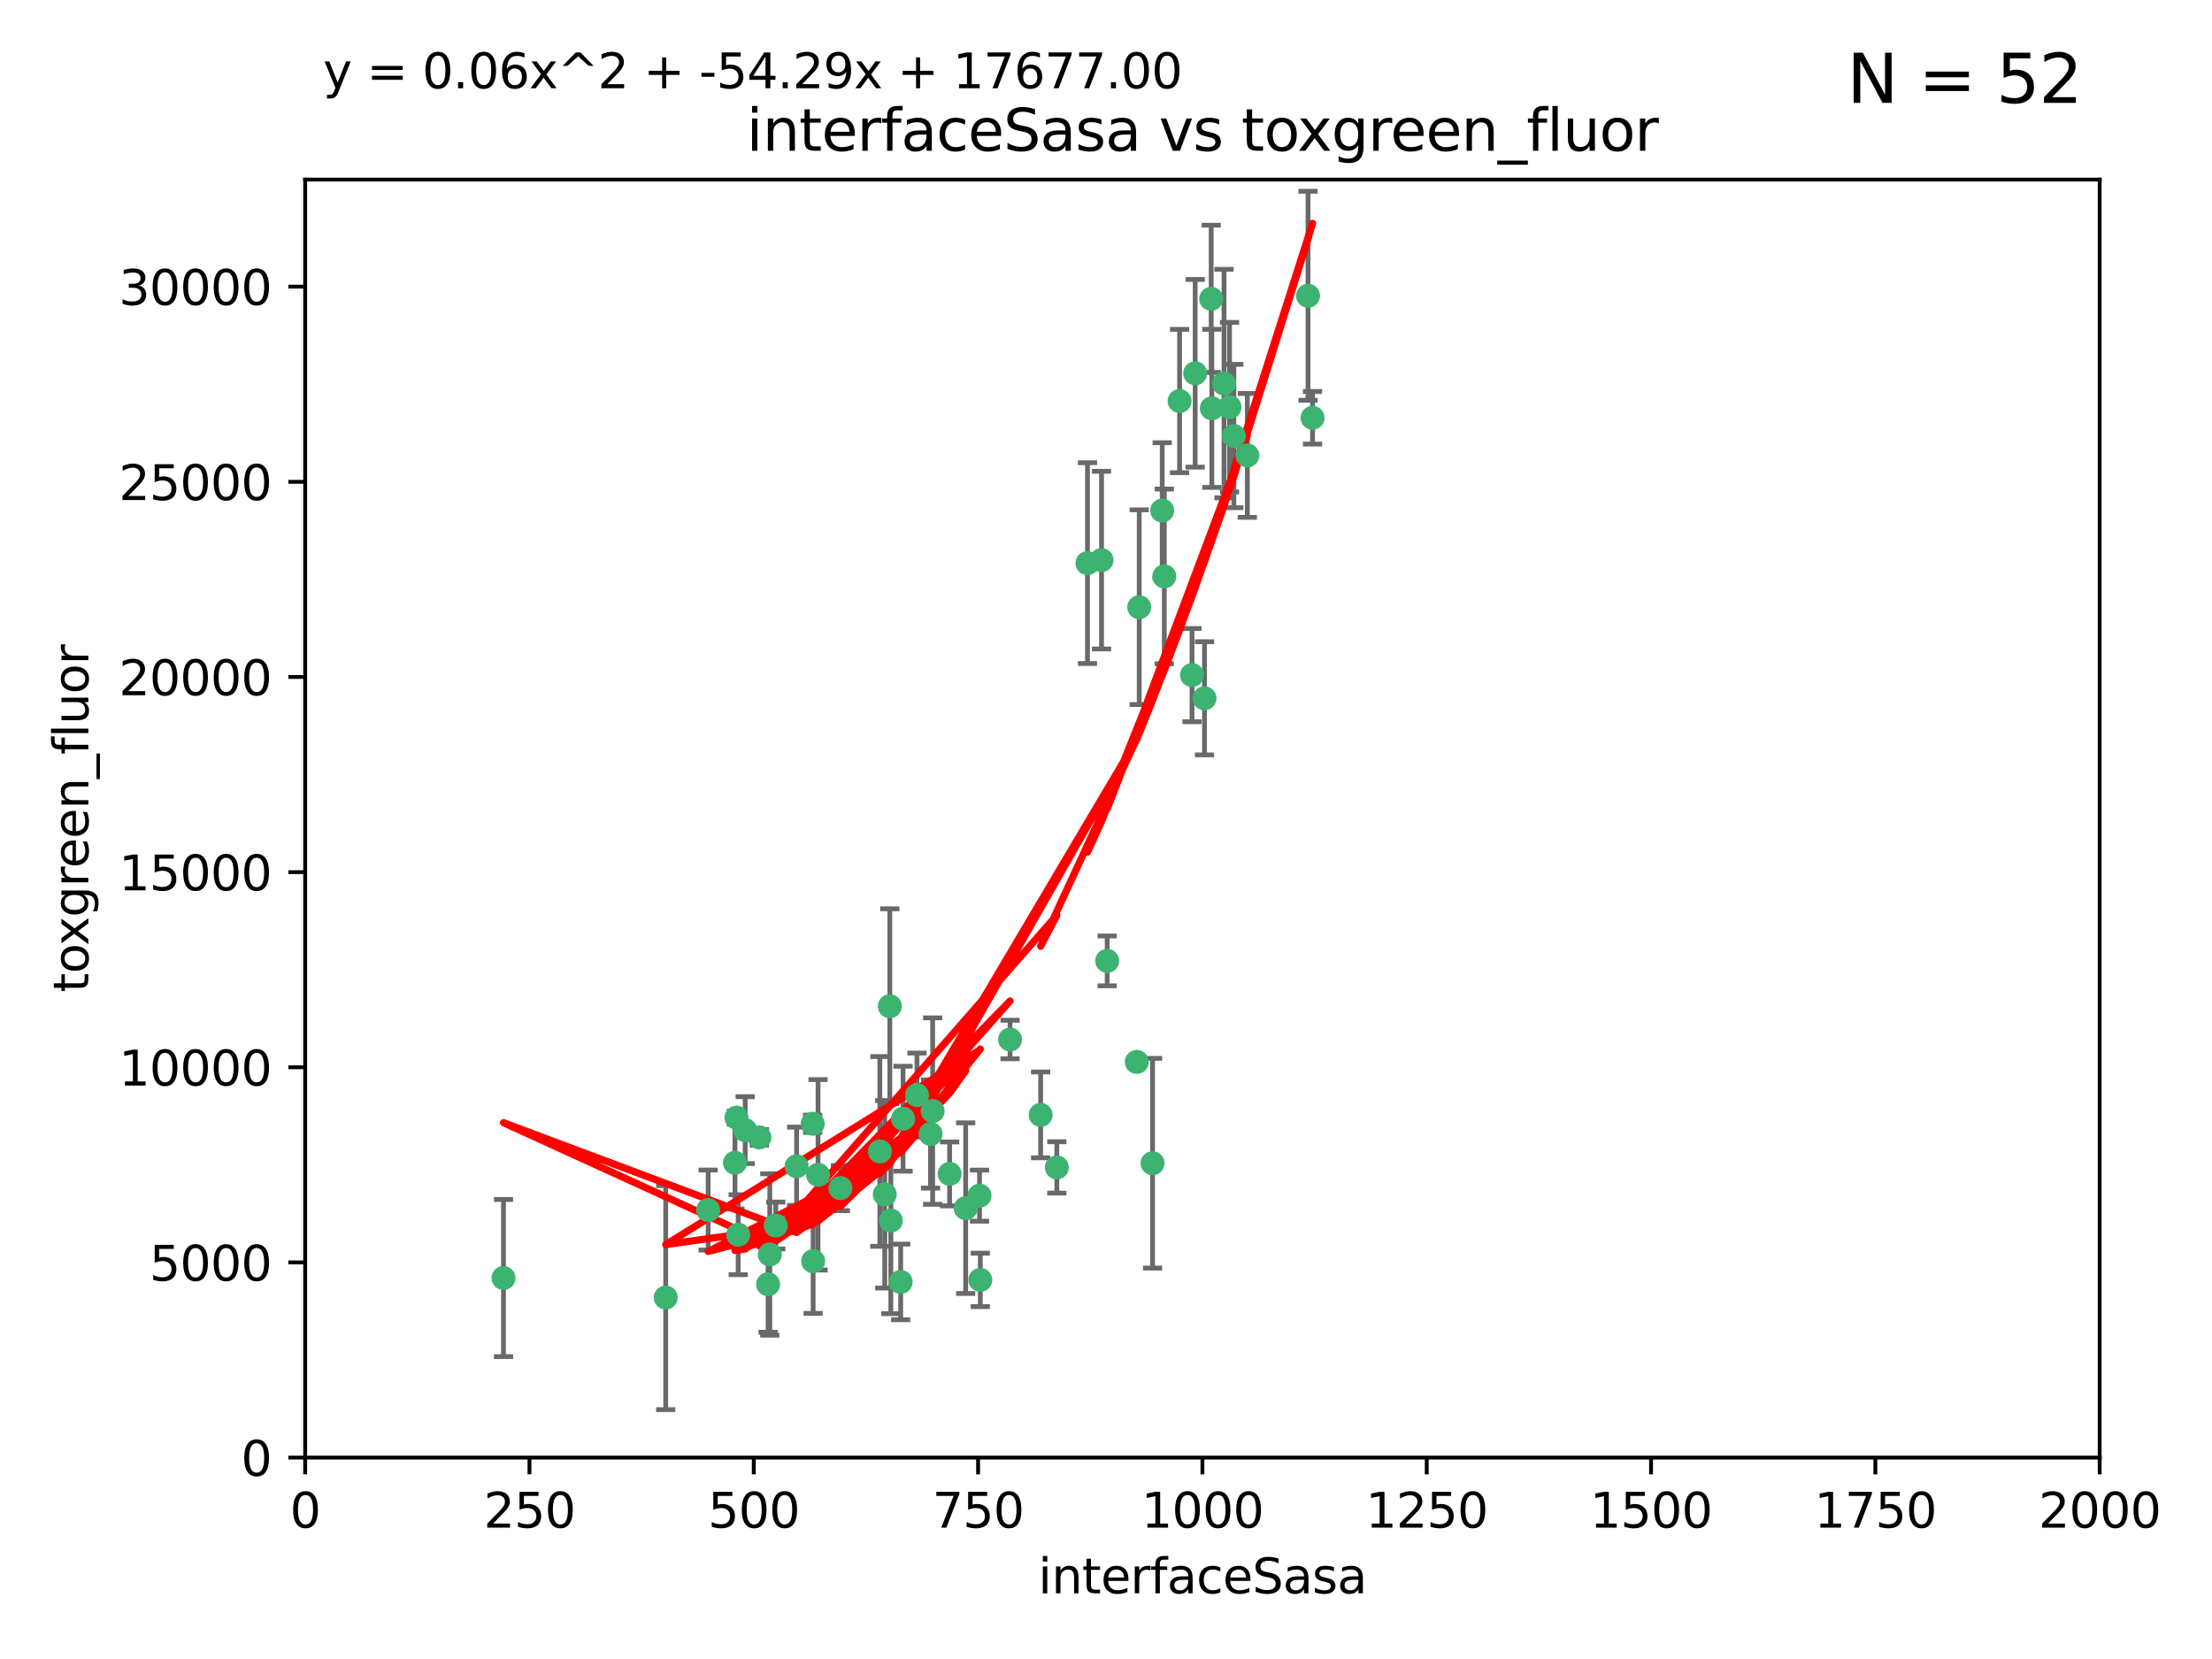 <?xml version="1.0" encoding="utf-8" standalone="no"?>
<!DOCTYPE svg PUBLIC "-//W3C//DTD SVG 1.1//EN"
  "http://www.w3.org/Graphics/SVG/1.1/DTD/svg11.dtd">
<svg xmlns:xlink="http://www.w3.org/1999/xlink" width="460.8pt" height="345.6pt" viewBox="0 0 460.8 345.6" xmlns="http://www.w3.org/2000/svg" version="1.1">
 <defs>
  <style type="text/css">*{stroke-linejoin: round; stroke-linecap: butt}</style>
 </defs>
 <g id="figure_1">
  <g id="patch_1">
   <path d="M 0 345.6 
L 460.8 345.6 
L 460.8 0 
L 0 0 
z
" style="fill: #ffffff"/>
  </g>
  <g id="axes_1">
   <g id="patch_2">
    <path d="M 63.571 303.64 
L 437.4 303.64 
L 437.4 37.411 
L 63.571 37.411 
z
" style="fill: #ffffff"/>
   </g>
   <g id="PathCollection_1">
    <defs>
     <path id="m38912ab0e5" d="M 0 1.118 
C 0.297 1.118 0.581 1 0.791 0.791 
C 1 0.581 1.118 0.297 1.118 0 
C 1.118 -0.297 1 -0.581 0.791 -0.791 
C 0.581 -1 0.297 -1.118 0 -1.118 
C -0.297 -1.118 -0.581 -1 -0.791 -0.791 
C -1 -0.581 -1.118 -0.297 -1.118 0 
C -1.118 0.297 -1 0.581 -0.791 0.791 
C -0.581 1 -0.297 1.118 0 1.118 
z
" style="stroke: #3cb371"/>
    </defs>
    <g clip-path="url(#p76fca70953)">
     <use xlink:href="#m38912ab0e5" x="272.484" y="61.614" style="fill: #3cb371; stroke: #3cb371"/>
     <use xlink:href="#m38912ab0e5" x="257.033" y="90.829" style="fill: #3cb371; stroke: #3cb371"/>
     <use xlink:href="#m38912ab0e5" x="242.11" y="106.358" style="fill: #3cb371; stroke: #3cb371"/>
     <use xlink:href="#m38912ab0e5" x="252.448" y="85.062" style="fill: #3cb371; stroke: #3cb371"/>
     <use xlink:href="#m38912ab0e5" x="254.987" y="79.9" style="fill: #3cb371; stroke: #3cb371"/>
     <use xlink:href="#m38912ab0e5" x="273.426" y="87.031" style="fill: #3cb371; stroke: #3cb371"/>
     <use xlink:href="#m38912ab0e5" x="250.921" y="145.468" style="fill: #3cb371; stroke: #3cb371"/>
     <use xlink:href="#m38912ab0e5" x="229.469" y="116.682" style="fill: #3cb371; stroke: #3cb371"/>
     <use xlink:href="#m38912ab0e5" x="226.546" y="117.306" style="fill: #3cb371; stroke: #3cb371"/>
     <use xlink:href="#m38912ab0e5" x="252.312" y="62.244" style="fill: #3cb371; stroke: #3cb371"/>
     <use xlink:href="#m38912ab0e5" x="230.645" y="200.168" style="fill: #3cb371; stroke: #3cb371"/>
     <use xlink:href="#m38912ab0e5" x="259.843" y="94.872" style="fill: #3cb371; stroke: #3cb371"/>
     <use xlink:href="#m38912ab0e5" x="248.317" y="140.634" style="fill: #3cb371; stroke: #3cb371"/>
     <use xlink:href="#m38912ab0e5" x="242.546" y="120.071" style="fill: #3cb371; stroke: #3cb371"/>
     <use xlink:href="#m38912ab0e5" x="248.979" y="77.763" style="fill: #3cb371; stroke: #3cb371"/>
     <use xlink:href="#m38912ab0e5" x="256.134" y="84.817" style="fill: #3cb371; stroke: #3cb371"/>
     <use xlink:href="#m38912ab0e5" x="245.731" y="83.54" style="fill: #3cb371; stroke: #3cb371"/>
     <use xlink:href="#m38912ab0e5" x="240.095" y="242.324" style="fill: #3cb371; stroke: #3cb371"/>
     <use xlink:href="#m38912ab0e5" x="237.321" y="126.494" style="fill: #3cb371; stroke: #3cb371"/>
     <use xlink:href="#m38912ab0e5" x="216.785" y="232.256" style="fill: #3cb371; stroke: #3cb371"/>
     <use xlink:href="#m38912ab0e5" x="220.157" y="243.195" style="fill: #3cb371; stroke: #3cb371"/>
     <use xlink:href="#m38912ab0e5" x="160.361" y="261.328" style="fill: #3cb371; stroke: #3cb371"/>
     <use xlink:href="#m38912ab0e5" x="188.124" y="233.047" style="fill: #3cb371; stroke: #3cb371"/>
     <use xlink:href="#m38912ab0e5" x="236.807" y="221.217" style="fill: #3cb371; stroke: #3cb371"/>
     <use xlink:href="#m38912ab0e5" x="183.29" y="239.862" style="fill: #3cb371; stroke: #3cb371"/>
     <use xlink:href="#m38912ab0e5" x="204.215" y="266.625" style="fill: #3cb371; stroke: #3cb371"/>
     <use xlink:href="#m38912ab0e5" x="184.309" y="248.797" style="fill: #3cb371; stroke: #3cb371"/>
     <use xlink:href="#m38912ab0e5" x="201.17" y="251.686" style="fill: #3cb371; stroke: #3cb371"/>
     <use xlink:href="#m38912ab0e5" x="197.821" y="244.545" style="fill: #3cb371; stroke: #3cb371"/>
     <use xlink:href="#m38912ab0e5" x="175.066" y="247.505" style="fill: #3cb371; stroke: #3cb371"/>
     <use xlink:href="#m38912ab0e5" x="193.852" y="236.229" style="fill: #3cb371; stroke: #3cb371"/>
     <use xlink:href="#m38912ab0e5" x="158.193" y="236.943" style="fill: #3cb371; stroke: #3cb371"/>
     <use xlink:href="#m38912ab0e5" x="191.024" y="228.123" style="fill: #3cb371; stroke: #3cb371"/>
     <use xlink:href="#m38912ab0e5" x="170.415" y="244.739" style="fill: #3cb371; stroke: #3cb371"/>
     <use xlink:href="#m38912ab0e5" x="185.576" y="254.269" style="fill: #3cb371; stroke: #3cb371"/>
     <use xlink:href="#m38912ab0e5" x="161.606" y="255.298" style="fill: #3cb371; stroke: #3cb371"/>
     <use xlink:href="#m38912ab0e5" x="210.413" y="216.55" style="fill: #3cb371; stroke: #3cb371"/>
     <use xlink:href="#m38912ab0e5" x="169.294" y="234.099" style="fill: #3cb371; stroke: #3cb371"/>
     <use xlink:href="#m38912ab0e5" x="147.524" y="252.073" style="fill: #3cb371; stroke: #3cb371"/>
     <use xlink:href="#m38912ab0e5" x="187.626" y="267.05" style="fill: #3cb371; stroke: #3cb371"/>
     <use xlink:href="#m38912ab0e5" x="194.288" y="231.454" style="fill: #3cb371; stroke: #3cb371"/>
     <use xlink:href="#m38912ab0e5" x="155.238" y="235.431" style="fill: #3cb371; stroke: #3cb371"/>
     <use xlink:href="#m38912ab0e5" x="153.778" y="257.206" style="fill: #3cb371; stroke: #3cb371"/>
     <use xlink:href="#m38912ab0e5" x="169.393" y="262.719" style="fill: #3cb371; stroke: #3cb371"/>
     <use xlink:href="#m38912ab0e5" x="138.681" y="270.307" style="fill: #3cb371; stroke: #3cb371"/>
     <use xlink:href="#m38912ab0e5" x="204.052" y="249.072" style="fill: #3cb371; stroke: #3cb371"/>
     <use xlink:href="#m38912ab0e5" x="160.006" y="267.541" style="fill: #3cb371; stroke: #3cb371"/>
     <use xlink:href="#m38912ab0e5" x="104.891" y="266.237" style="fill: #3cb371; stroke: #3cb371"/>
     <use xlink:href="#m38912ab0e5" x="165.952" y="242.954" style="fill: #3cb371; stroke: #3cb371"/>
     <use xlink:href="#m38912ab0e5" x="185.368" y="209.613" style="fill: #3cb371; stroke: #3cb371"/>
     <use xlink:href="#m38912ab0e5" x="153.109" y="242.227" style="fill: #3cb371; stroke: #3cb371"/>
     <use xlink:href="#m38912ab0e5" x="153.414" y="232.825" style="fill: #3cb371; stroke: #3cb371"/>
    </g>
   </g>
   <g id="matplotlib.axis_1">
    <g id="xtick_1">
     <g id="line2d_1">
      <defs>
       <path id="mdd7ba4f302" d="M 0 0 
L 0 3.5 
" style="stroke: #000000; stroke-width: 0.8"/>
      </defs>
      <g>
       <use xlink:href="#mdd7ba4f302" x="63.571" y="303.64" style="stroke: #000000; stroke-width: 0.8"/>
      </g>
     </g>
     <g id="text_1">
      <!-- 0 -->
      <g transform="translate(60.39 318.238)scale(0.1 -0.1)">
       <defs>
        <path id="DejaVuSans-30" d="M 2034 4250 
Q 1547 4250 1301 3770 
Q 1056 3291 1056 2328 
Q 1056 1369 1301 889 
Q 1547 409 2034 409 
Q 2525 409 2770 889 
Q 3016 1369 3016 2328 
Q 3016 3291 2770 3770 
Q 2525 4250 2034 4250 
z
M 2034 4750 
Q 2819 4750 3233 4129 
Q 3647 3509 3647 2328 
Q 3647 1150 3233 529 
Q 2819 -91 2034 -91 
Q 1250 -91 836 529 
Q 422 1150 422 2328 
Q 422 3509 836 4129 
Q 1250 4750 2034 4750 
z
" transform="scale(0.016)"/>
       </defs>
       <use xlink:href="#DejaVuSans-30"/>
      </g>
     </g>
    </g>
    <g id="xtick_2">
     <g id="line2d_2">
      <g>
       <use xlink:href="#mdd7ba4f302" x="110.3" y="303.64" style="stroke: #000000; stroke-width: 0.8"/>
      </g>
     </g>
     <g id="text_2">
      <!-- 250 -->
      <g transform="translate(100.756 318.238)scale(0.1 -0.1)">
       <defs>
        <path id="DejaVuSans-32" d="M 1228 531 
L 3431 531 
L 3431 0 
L 469 0 
L 469 531 
Q 828 903 1448 1529 
Q 2069 2156 2228 2338 
Q 2531 2678 2651 2914 
Q 2772 3150 2772 3378 
Q 2772 3750 2511 3984 
Q 2250 4219 1831 4219 
Q 1534 4219 1204 4116 
Q 875 4013 500 3803 
L 500 4441 
Q 881 4594 1212 4672 
Q 1544 4750 1819 4750 
Q 2544 4750 2975 4387 
Q 3406 4025 3406 3419 
Q 3406 3131 3298 2873 
Q 3191 2616 2906 2266 
Q 2828 2175 2409 1742 
Q 1991 1309 1228 531 
z
" transform="scale(0.016)"/>
        <path id="DejaVuSans-35" d="M 691 4666 
L 3169 4666 
L 3169 4134 
L 1269 4134 
L 1269 2991 
Q 1406 3038 1543 3061 
Q 1681 3084 1819 3084 
Q 2600 3084 3056 2656 
Q 3513 2228 3513 1497 
Q 3513 744 3044 326 
Q 2575 -91 1722 -91 
Q 1428 -91 1123 -41 
Q 819 9 494 109 
L 494 744 
Q 775 591 1075 516 
Q 1375 441 1709 441 
Q 2250 441 2565 725 
Q 2881 1009 2881 1497 
Q 2881 1984 2565 2268 
Q 2250 2553 1709 2553 
Q 1456 2553 1204 2497 
Q 953 2441 691 2322 
L 691 4666 
z
" transform="scale(0.016)"/>
       </defs>
       <use xlink:href="#DejaVuSans-32"/>
       <use xlink:href="#DejaVuSans-35" x="63.623"/>
       <use xlink:href="#DejaVuSans-30" x="127.246"/>
      </g>
     </g>
    </g>
    <g id="xtick_3">
     <g id="line2d_3">
      <g>
       <use xlink:href="#mdd7ba4f302" x="157.028" y="303.64" style="stroke: #000000; stroke-width: 0.8"/>
      </g>
     </g>
     <g id="text_3">
      <!-- 500 -->
      <g transform="translate(147.485 318.238)scale(0.1 -0.1)">
       <use xlink:href="#DejaVuSans-35"/>
       <use xlink:href="#DejaVuSans-30" x="63.623"/>
       <use xlink:href="#DejaVuSans-30" x="127.246"/>
      </g>
     </g>
    </g>
    <g id="xtick_4">
     <g id="line2d_4">
      <g>
       <use xlink:href="#mdd7ba4f302" x="203.757" y="303.64" style="stroke: #000000; stroke-width: 0.8"/>
      </g>
     </g>
     <g id="text_4">
      <!-- 750 -->
      <g transform="translate(194.213 318.238)scale(0.1 -0.1)">
       <defs>
        <path id="DejaVuSans-37" d="M 525 4666 
L 3525 4666 
L 3525 4397 
L 1831 0 
L 1172 0 
L 2766 4134 
L 525 4134 
L 525 4666 
z
" transform="scale(0.016)"/>
       </defs>
       <use xlink:href="#DejaVuSans-37"/>
       <use xlink:href="#DejaVuSans-35" x="63.623"/>
       <use xlink:href="#DejaVuSans-30" x="127.246"/>
      </g>
     </g>
    </g>
    <g id="xtick_5">
     <g id="line2d_5">
      <g>
       <use xlink:href="#mdd7ba4f302" x="250.486" y="303.64" style="stroke: #000000; stroke-width: 0.8"/>
      </g>
     </g>
     <g id="text_5">
      <!-- 1000 -->
      <g transform="translate(237.761 318.238)scale(0.1 -0.1)">
       <defs>
        <path id="DejaVuSans-31" d="M 794 531 
L 1825 531 
L 1825 4091 
L 703 3866 
L 703 4441 
L 1819 4666 
L 2450 4666 
L 2450 531 
L 3481 531 
L 3481 0 
L 794 0 
L 794 531 
z
" transform="scale(0.016)"/>
       </defs>
       <use xlink:href="#DejaVuSans-31"/>
       <use xlink:href="#DejaVuSans-30" x="63.623"/>
       <use xlink:href="#DejaVuSans-30" x="127.246"/>
       <use xlink:href="#DejaVuSans-30" x="190.869"/>
      </g>
     </g>
    </g>
    <g id="xtick_6">
     <g id="line2d_6">
      <g>
       <use xlink:href="#mdd7ba4f302" x="297.214" y="303.64" style="stroke: #000000; stroke-width: 0.8"/>
      </g>
     </g>
     <g id="text_6">
      <!-- 1250 -->
      <g transform="translate(284.489 318.238)scale(0.1 -0.1)">
       <use xlink:href="#DejaVuSans-31"/>
       <use xlink:href="#DejaVuSans-32" x="63.623"/>
       <use xlink:href="#DejaVuSans-35" x="127.246"/>
       <use xlink:href="#DejaVuSans-30" x="190.869"/>
      </g>
     </g>
    </g>
    <g id="xtick_7">
     <g id="line2d_7">
      <g>
       <use xlink:href="#mdd7ba4f302" x="343.943" y="303.64" style="stroke: #000000; stroke-width: 0.8"/>
      </g>
     </g>
     <g id="text_7">
      <!-- 1500 -->
      <g transform="translate(331.218 318.238)scale(0.1 -0.1)">
       <use xlink:href="#DejaVuSans-31"/>
       <use xlink:href="#DejaVuSans-35" x="63.623"/>
       <use xlink:href="#DejaVuSans-30" x="127.246"/>
       <use xlink:href="#DejaVuSans-30" x="190.869"/>
      </g>
     </g>
    </g>
    <g id="xtick_8">
     <g id="line2d_8">
      <g>
       <use xlink:href="#mdd7ba4f302" x="390.671" y="303.64" style="stroke: #000000; stroke-width: 0.8"/>
      </g>
     </g>
     <g id="text_8">
      <!-- 1750 -->
      <g transform="translate(377.946 318.238)scale(0.1 -0.1)">
       <use xlink:href="#DejaVuSans-31"/>
       <use xlink:href="#DejaVuSans-37" x="63.623"/>
       <use xlink:href="#DejaVuSans-35" x="127.246"/>
       <use xlink:href="#DejaVuSans-30" x="190.869"/>
      </g>
     </g>
    </g>
    <g id="xtick_9">
     <g id="line2d_9">
      <g>
       <use xlink:href="#mdd7ba4f302" x="437.4" y="303.64" style="stroke: #000000; stroke-width: 0.8"/>
      </g>
     </g>
     <g id="text_9">
      <!-- 2000 -->
      <g transform="translate(424.675 318.238)scale(0.1 -0.1)">
       <use xlink:href="#DejaVuSans-32"/>
       <use xlink:href="#DejaVuSans-30" x="63.623"/>
       <use xlink:href="#DejaVuSans-30" x="127.246"/>
       <use xlink:href="#DejaVuSans-30" x="190.869"/>
      </g>
     </g>
    </g>
    <g id="text_10">
     <!-- interfaceSasa -->
     <g transform="translate(216.279 331.917)scale(0.1 -0.1)">
      <defs>
       <path id="DejaVuSans-69" d="M 603 3500 
L 1178 3500 
L 1178 0 
L 603 0 
L 603 3500 
z
M 603 4863 
L 1178 4863 
L 1178 4134 
L 603 4134 
L 603 4863 
z
" transform="scale(0.016)"/>
       <path id="DejaVuSans-6e" d="M 3513 2113 
L 3513 0 
L 2938 0 
L 2938 2094 
Q 2938 2591 2744 2837 
Q 2550 3084 2163 3084 
Q 1697 3084 1428 2787 
Q 1159 2491 1159 1978 
L 1159 0 
L 581 0 
L 581 3500 
L 1159 3500 
L 1159 2956 
Q 1366 3272 1645 3428 
Q 1925 3584 2291 3584 
Q 2894 3584 3203 3211 
Q 3513 2838 3513 2113 
z
" transform="scale(0.016)"/>
       <path id="DejaVuSans-74" d="M 1172 4494 
L 1172 3500 
L 2356 3500 
L 2356 3053 
L 1172 3053 
L 1172 1153 
Q 1172 725 1289 603 
Q 1406 481 1766 481 
L 2356 481 
L 2356 0 
L 1766 0 
Q 1100 0 847 248 
Q 594 497 594 1153 
L 594 3053 
L 172 3053 
L 172 3500 
L 594 3500 
L 594 4494 
L 1172 4494 
z
" transform="scale(0.016)"/>
       <path id="DejaVuSans-65" d="M 3597 1894 
L 3597 1613 
L 953 1613 
Q 991 1019 1311 708 
Q 1631 397 2203 397 
Q 2534 397 2845 478 
Q 3156 559 3463 722 
L 3463 178 
Q 3153 47 2828 -22 
Q 2503 -91 2169 -91 
Q 1331 -91 842 396 
Q 353 884 353 1716 
Q 353 2575 817 3079 
Q 1281 3584 2069 3584 
Q 2775 3584 3186 3129 
Q 3597 2675 3597 1894 
z
M 3022 2063 
Q 3016 2534 2758 2815 
Q 2500 3097 2075 3097 
Q 1594 3097 1305 2825 
Q 1016 2553 972 2059 
L 3022 2063 
z
" transform="scale(0.016)"/>
       <path id="DejaVuSans-72" d="M 2631 2963 
Q 2534 3019 2420 3045 
Q 2306 3072 2169 3072 
Q 1681 3072 1420 2755 
Q 1159 2438 1159 1844 
L 1159 0 
L 581 0 
L 581 3500 
L 1159 3500 
L 1159 2956 
Q 1341 3275 1631 3429 
Q 1922 3584 2338 3584 
Q 2397 3584 2469 3576 
Q 2541 3569 2628 3553 
L 2631 2963 
z
" transform="scale(0.016)"/>
       <path id="DejaVuSans-66" d="M 2375 4863 
L 2375 4384 
L 1825 4384 
Q 1516 4384 1395 4259 
Q 1275 4134 1275 3809 
L 1275 3500 
L 2222 3500 
L 2222 3053 
L 1275 3053 
L 1275 0 
L 697 0 
L 697 3053 
L 147 3053 
L 147 3500 
L 697 3500 
L 697 3744 
Q 697 4328 969 4595 
Q 1241 4863 1831 4863 
L 2375 4863 
z
" transform="scale(0.016)"/>
       <path id="DejaVuSans-61" d="M 2194 1759 
Q 1497 1759 1228 1600 
Q 959 1441 959 1056 
Q 959 750 1161 570 
Q 1363 391 1709 391 
Q 2188 391 2477 730 
Q 2766 1069 2766 1631 
L 2766 1759 
L 2194 1759 
z
M 3341 1997 
L 3341 0 
L 2766 0 
L 2766 531 
Q 2569 213 2275 61 
Q 1981 -91 1556 -91 
Q 1019 -91 701 211 
Q 384 513 384 1019 
Q 384 1609 779 1909 
Q 1175 2209 1959 2209 
L 2766 2209 
L 2766 2266 
Q 2766 2663 2505 2880 
Q 2244 3097 1772 3097 
Q 1472 3097 1187 3025 
Q 903 2953 641 2809 
L 641 3341 
Q 956 3463 1253 3523 
Q 1550 3584 1831 3584 
Q 2591 3584 2966 3190 
Q 3341 2797 3341 1997 
z
" transform="scale(0.016)"/>
       <path id="DejaVuSans-63" d="M 3122 3366 
L 3122 2828 
Q 2878 2963 2633 3030 
Q 2388 3097 2138 3097 
Q 1578 3097 1268 2742 
Q 959 2388 959 1747 
Q 959 1106 1268 751 
Q 1578 397 2138 397 
Q 2388 397 2633 464 
Q 2878 531 3122 666 
L 3122 134 
Q 2881 22 2623 -34 
Q 2366 -91 2075 -91 
Q 1284 -91 818 406 
Q 353 903 353 1747 
Q 353 2603 823 3093 
Q 1294 3584 2113 3584 
Q 2378 3584 2631 3529 
Q 2884 3475 3122 3366 
z
" transform="scale(0.016)"/>
       <path id="DejaVuSans-53" d="M 3425 4513 
L 3425 3897 
Q 3066 4069 2747 4153 
Q 2428 4238 2131 4238 
Q 1616 4238 1336 4038 
Q 1056 3838 1056 3469 
Q 1056 3159 1242 3001 
Q 1428 2844 1947 2747 
L 2328 2669 
Q 3034 2534 3370 2195 
Q 3706 1856 3706 1288 
Q 3706 609 3251 259 
Q 2797 -91 1919 -91 
Q 1588 -91 1214 -16 
Q 841 59 441 206 
L 441 856 
Q 825 641 1194 531 
Q 1563 422 1919 422 
Q 2459 422 2753 634 
Q 3047 847 3047 1241 
Q 3047 1584 2836 1778 
Q 2625 1972 2144 2069 
L 1759 2144 
Q 1053 2284 737 2584 
Q 422 2884 422 3419 
Q 422 4038 858 4394 
Q 1294 4750 2059 4750 
Q 2388 4750 2728 4690 
Q 3069 4631 3425 4513 
z
" transform="scale(0.016)"/>
       <path id="DejaVuSans-73" d="M 2834 3397 
L 2834 2853 
Q 2591 2978 2328 3040 
Q 2066 3103 1784 3103 
Q 1356 3103 1142 2972 
Q 928 2841 928 2578 
Q 928 2378 1081 2264 
Q 1234 2150 1697 2047 
L 1894 2003 
Q 2506 1872 2764 1633 
Q 3022 1394 3022 966 
Q 3022 478 2636 193 
Q 2250 -91 1575 -91 
Q 1294 -91 989 -36 
Q 684 19 347 128 
L 347 722 
Q 666 556 975 473 
Q 1284 391 1588 391 
Q 1994 391 2212 530 
Q 2431 669 2431 922 
Q 2431 1156 2273 1281 
Q 2116 1406 1581 1522 
L 1381 1569 
Q 847 1681 609 1914 
Q 372 2147 372 2553 
Q 372 3047 722 3315 
Q 1072 3584 1716 3584 
Q 2034 3584 2315 3537 
Q 2597 3491 2834 3397 
z
" transform="scale(0.016)"/>
      </defs>
      <use xlink:href="#DejaVuSans-69"/>
      <use xlink:href="#DejaVuSans-6e" x="27.783"/>
      <use xlink:href="#DejaVuSans-74" x="91.162"/>
      <use xlink:href="#DejaVuSans-65" x="130.371"/>
      <use xlink:href="#DejaVuSans-72" x="191.895"/>
      <use xlink:href="#DejaVuSans-66" x="233.008"/>
      <use xlink:href="#DejaVuSans-61" x="268.213"/>
      <use xlink:href="#DejaVuSans-63" x="329.492"/>
      <use xlink:href="#DejaVuSans-65" x="384.473"/>
      <use xlink:href="#DejaVuSans-53" x="445.996"/>
      <use xlink:href="#DejaVuSans-61" x="509.473"/>
      <use xlink:href="#DejaVuSans-73" x="570.752"/>
      <use xlink:href="#DejaVuSans-61" x="622.852"/>
     </g>
    </g>
   </g>
   <g id="matplotlib.axis_2">
    <g id="ytick_1">
     <g id="line2d_10">
      <defs>
       <path id="m64cc0523fc" d="M 0 0 
L -3.5 0 
" style="stroke: #000000; stroke-width: 0.8"/>
      </defs>
      <g>
       <use xlink:href="#m64cc0523fc" x="63.571" y="303.64" style="stroke: #000000; stroke-width: 0.8"/>
      </g>
     </g>
     <g id="text_11">
      <!-- 0 -->
      <g transform="translate(50.209 307.439)scale(0.1 -0.1)">
       <use xlink:href="#DejaVuSans-30"/>
      </g>
     </g>
    </g>
    <g id="ytick_2">
     <g id="line2d_11">
      <g>
       <use xlink:href="#m64cc0523fc" x="63.571" y="262.986" style="stroke: #000000; stroke-width: 0.8"/>
      </g>
     </g>
     <g id="text_12">
      <!-- 5000 -->
      <g transform="translate(31.121 266.786)scale(0.1 -0.1)">
       <use xlink:href="#DejaVuSans-35"/>
       <use xlink:href="#DejaVuSans-30" x="63.623"/>
       <use xlink:href="#DejaVuSans-30" x="127.246"/>
       <use xlink:href="#DejaVuSans-30" x="190.869"/>
      </g>
     </g>
    </g>
    <g id="ytick_3">
     <g id="line2d_12">
      <g>
       <use xlink:href="#m64cc0523fc" x="63.571" y="222.333" style="stroke: #000000; stroke-width: 0.8"/>
      </g>
     </g>
     <g id="text_13">
      <!-- 10000 -->
      <g transform="translate(24.759 226.132)scale(0.1 -0.1)">
       <use xlink:href="#DejaVuSans-31"/>
       <use xlink:href="#DejaVuSans-30" x="63.623"/>
       <use xlink:href="#DejaVuSans-30" x="127.246"/>
       <use xlink:href="#DejaVuSans-30" x="190.869"/>
       <use xlink:href="#DejaVuSans-30" x="254.492"/>
      </g>
     </g>
    </g>
    <g id="ytick_4">
     <g id="line2d_13">
      <g>
       <use xlink:href="#m64cc0523fc" x="63.571" y="181.679" style="stroke: #000000; stroke-width: 0.8"/>
      </g>
     </g>
     <g id="text_14">
      <!-- 15000 -->
      <g transform="translate(24.759 185.478)scale(0.1 -0.1)">
       <use xlink:href="#DejaVuSans-31"/>
       <use xlink:href="#DejaVuSans-35" x="63.623"/>
       <use xlink:href="#DejaVuSans-30" x="127.246"/>
       <use xlink:href="#DejaVuSans-30" x="190.869"/>
       <use xlink:href="#DejaVuSans-30" x="254.492"/>
      </g>
     </g>
    </g>
    <g id="ytick_5">
     <g id="line2d_14">
      <g>
       <use xlink:href="#m64cc0523fc" x="63.571" y="141.026" style="stroke: #000000; stroke-width: 0.8"/>
      </g>
     </g>
     <g id="text_15">
      <!-- 20000 -->
      <g transform="translate(24.759 144.825)scale(0.1 -0.1)">
       <use xlink:href="#DejaVuSans-32"/>
       <use xlink:href="#DejaVuSans-30" x="63.623"/>
       <use xlink:href="#DejaVuSans-30" x="127.246"/>
       <use xlink:href="#DejaVuSans-30" x="190.869"/>
       <use xlink:href="#DejaVuSans-30" x="254.492"/>
      </g>
     </g>
    </g>
    <g id="ytick_6">
     <g id="line2d_15">
      <g>
       <use xlink:href="#m64cc0523fc" x="63.571" y="100.372" style="stroke: #000000; stroke-width: 0.8"/>
      </g>
     </g>
     <g id="text_16">
      <!-- 25000 -->
      <g transform="translate(24.759 104.171)scale(0.1 -0.1)">
       <use xlink:href="#DejaVuSans-32"/>
       <use xlink:href="#DejaVuSans-35" x="63.623"/>
       <use xlink:href="#DejaVuSans-30" x="127.246"/>
       <use xlink:href="#DejaVuSans-30" x="190.869"/>
       <use xlink:href="#DejaVuSans-30" x="254.492"/>
      </g>
     </g>
    </g>
    <g id="ytick_7">
     <g id="line2d_16">
      <g>
       <use xlink:href="#m64cc0523fc" x="63.571" y="59.718" style="stroke: #000000; stroke-width: 0.8"/>
      </g>
     </g>
     <g id="text_17">
      <!-- 30000 -->
      <g transform="translate(24.759 63.518)scale(0.1 -0.1)">
       <defs>
        <path id="DejaVuSans-33" d="M 2597 2516 
Q 3050 2419 3304 2112 
Q 3559 1806 3559 1356 
Q 3559 666 3084 287 
Q 2609 -91 1734 -91 
Q 1441 -91 1130 -33 
Q 819 25 488 141 
L 488 750 
Q 750 597 1062 519 
Q 1375 441 1716 441 
Q 2309 441 2620 675 
Q 2931 909 2931 1356 
Q 2931 1769 2642 2001 
Q 2353 2234 1838 2234 
L 1294 2234 
L 1294 2753 
L 1863 2753 
Q 2328 2753 2575 2939 
Q 2822 3125 2822 3475 
Q 2822 3834 2567 4026 
Q 2313 4219 1838 4219 
Q 1578 4219 1281 4162 
Q 984 4106 628 3988 
L 628 4550 
Q 988 4650 1302 4700 
Q 1616 4750 1894 4750 
Q 2613 4750 3031 4423 
Q 3450 4097 3450 3541 
Q 3450 3153 3228 2886 
Q 3006 2619 2597 2516 
z
" transform="scale(0.016)"/>
       </defs>
       <use xlink:href="#DejaVuSans-33"/>
       <use xlink:href="#DejaVuSans-30" x="63.623"/>
       <use xlink:href="#DejaVuSans-30" x="127.246"/>
       <use xlink:href="#DejaVuSans-30" x="190.869"/>
       <use xlink:href="#DejaVuSans-30" x="254.492"/>
      </g>
     </g>
    </g>
    <g id="text_18">
     <!-- toxgreen_fluor -->
     <g transform="translate(18.401 206.72)rotate(-90)scale(0.1 -0.1)">
      <defs>
       <path id="DejaVuSans-6f" d="M 1959 3097 
Q 1497 3097 1228 2736 
Q 959 2375 959 1747 
Q 959 1119 1226 758 
Q 1494 397 1959 397 
Q 2419 397 2687 759 
Q 2956 1122 2956 1747 
Q 2956 2369 2687 2733 
Q 2419 3097 1959 3097 
z
M 1959 3584 
Q 2709 3584 3137 3096 
Q 3566 2609 3566 1747 
Q 3566 888 3137 398 
Q 2709 -91 1959 -91 
Q 1206 -91 779 398 
Q 353 888 353 1747 
Q 353 2609 779 3096 
Q 1206 3584 1959 3584 
z
" transform="scale(0.016)"/>
       <path id="DejaVuSans-78" d="M 3513 3500 
L 2247 1797 
L 3578 0 
L 2900 0 
L 1881 1375 
L 863 0 
L 184 0 
L 1544 1831 
L 300 3500 
L 978 3500 
L 1906 2253 
L 2834 3500 
L 3513 3500 
z
" transform="scale(0.016)"/>
       <path id="DejaVuSans-67" d="M 2906 1791 
Q 2906 2416 2648 2759 
Q 2391 3103 1925 3103 
Q 1463 3103 1205 2759 
Q 947 2416 947 1791 
Q 947 1169 1205 825 
Q 1463 481 1925 481 
Q 2391 481 2648 825 
Q 2906 1169 2906 1791 
z
M 3481 434 
Q 3481 -459 3084 -895 
Q 2688 -1331 1869 -1331 
Q 1566 -1331 1297 -1286 
Q 1028 -1241 775 -1147 
L 775 -588 
Q 1028 -725 1275 -790 
Q 1522 -856 1778 -856 
Q 2344 -856 2625 -561 
Q 2906 -266 2906 331 
L 2906 616 
Q 2728 306 2450 153 
Q 2172 0 1784 0 
Q 1141 0 747 490 
Q 353 981 353 1791 
Q 353 2603 747 3093 
Q 1141 3584 1784 3584 
Q 2172 3584 2450 3431 
Q 2728 3278 2906 2969 
L 2906 3500 
L 3481 3500 
L 3481 434 
z
" transform="scale(0.016)"/>
       <path id="DejaVuSans-5f" d="M 3263 -1063 
L 3263 -1509 
L -63 -1509 
L -63 -1063 
L 3263 -1063 
z
" transform="scale(0.016)"/>
       <path id="DejaVuSans-6c" d="M 603 4863 
L 1178 4863 
L 1178 0 
L 603 0 
L 603 4863 
z
" transform="scale(0.016)"/>
       <path id="DejaVuSans-75" d="M 544 1381 
L 544 3500 
L 1119 3500 
L 1119 1403 
Q 1119 906 1312 657 
Q 1506 409 1894 409 
Q 2359 409 2629 706 
Q 2900 1003 2900 1516 
L 2900 3500 
L 3475 3500 
L 3475 0 
L 2900 0 
L 2900 538 
Q 2691 219 2414 64 
Q 2138 -91 1772 -91 
Q 1169 -91 856 284 
Q 544 659 544 1381 
z
M 1991 3584 
L 1991 3584 
z
" transform="scale(0.016)"/>
      </defs>
      <use xlink:href="#DejaVuSans-74"/>
      <use xlink:href="#DejaVuSans-6f" x="39.209"/>
      <use xlink:href="#DejaVuSans-78" x="97.266"/>
      <use xlink:href="#DejaVuSans-67" x="156.445"/>
      <use xlink:href="#DejaVuSans-72" x="219.922"/>
      <use xlink:href="#DejaVuSans-65" x="258.785"/>
      <use xlink:href="#DejaVuSans-65" x="320.309"/>
      <use xlink:href="#DejaVuSans-6e" x="381.832"/>
      <use xlink:href="#DejaVuSans-5f" x="445.211"/>
      <use xlink:href="#DejaVuSans-66" x="495.211"/>
      <use xlink:href="#DejaVuSans-6c" x="530.416"/>
      <use xlink:href="#DejaVuSans-75" x="558.199"/>
      <use xlink:href="#DejaVuSans-6f" x="621.578"/>
      <use xlink:href="#DejaVuSans-72" x="682.76"/>
     </g>
    </g>
   </g>
   <g id="LineCollection_1">
    <path d="M 272.484 83.38 
L 272.484 39.848 
" clip-path="url(#p76fca70953)" style="fill: none; stroke: #696969"/>
    <path d="M 257.033 105.759 
L 257.033 75.9 
" clip-path="url(#p76fca70953)" style="fill: none; stroke: #696969"/>
    <path d="M 242.11 120.489 
L 242.11 92.227 
" clip-path="url(#p76fca70953)" style="fill: none; stroke: #696969"/>
    <path d="M 252.448 101.528 
L 252.448 68.595 
" clip-path="url(#p76fca70953)" style="fill: none; stroke: #696969"/>
    <path d="M 254.987 103.698 
L 254.987 56.102 
" clip-path="url(#p76fca70953)" style="fill: none; stroke: #696969"/>
    <path d="M 273.426 92.506 
L 273.426 81.557 
" clip-path="url(#p76fca70953)" style="fill: none; stroke: #696969"/>
    <path d="M 250.921 157.254 
L 250.921 133.683 
" clip-path="url(#p76fca70953)" style="fill: none; stroke: #696969"/>
    <path d="M 229.469 135.19 
L 229.469 98.175 
" clip-path="url(#p76fca70953)" style="fill: none; stroke: #696969"/>
    <path d="M 226.546 138.218 
L 226.546 96.393 
" clip-path="url(#p76fca70953)" style="fill: none; stroke: #696969"/>
    <path d="M 252.312 77.579 
L 252.312 46.91 
" clip-path="url(#p76fca70953)" style="fill: none; stroke: #696969"/>
    <path d="M 230.645 205.359 
L 230.645 194.977 
" clip-path="url(#p76fca70953)" style="fill: none; stroke: #696969"/>
    <path d="M 259.843 107.775 
L 259.843 81.969 
" clip-path="url(#p76fca70953)" style="fill: none; stroke: #696969"/>
    <path d="M 248.317 150.349 
L 248.317 130.92 
" clip-path="url(#p76fca70953)" style="fill: none; stroke: #696969"/>
    <path d="M 242.546 138.271 
L 242.546 101.87 
" clip-path="url(#p76fca70953)" style="fill: none; stroke: #696969"/>
    <path d="M 248.979 97.317 
L 248.979 58.209 
" clip-path="url(#p76fca70953)" style="fill: none; stroke: #696969"/>
    <path d="M 256.134 102.476 
L 256.134 67.157 
" clip-path="url(#p76fca70953)" style="fill: none; stroke: #696969"/>
    <path d="M 245.731 98.468 
L 245.731 68.613 
" clip-path="url(#p76fca70953)" style="fill: none; stroke: #696969"/>
    <path d="M 240.095 264.166 
L 240.095 220.481 
" clip-path="url(#p76fca70953)" style="fill: none; stroke: #696969"/>
    <path d="M 237.321 146.774 
L 237.321 106.214 
" clip-path="url(#p76fca70953)" style="fill: none; stroke: #696969"/>
    <path d="M 216.785 241.194 
L 216.785 223.317 
" clip-path="url(#p76fca70953)" style="fill: none; stroke: #696969"/>
    <path d="M 220.157 248.545 
L 220.157 237.845 
" clip-path="url(#p76fca70953)" style="fill: none; stroke: #696969"/>
    <path d="M 160.361 278.138 
L 160.361 244.518 
" clip-path="url(#p76fca70953)" style="fill: none; stroke: #696969"/>
    <path d="M 188.124 243.969 
L 188.124 222.125 
" clip-path="url(#p76fca70953)" style="fill: none; stroke: #696969"/>
    <path d="M 236.807 222.051 
L 236.807 220.383 
" clip-path="url(#p76fca70953)" style="fill: none; stroke: #696969"/>
    <path d="M 183.29 259.624 
L 183.29 220.1 
" clip-path="url(#p76fca70953)" style="fill: none; stroke: #696969"/>
    <path d="M 204.215 272.192 
L 204.215 261.058 
" clip-path="url(#p76fca70953)" style="fill: none; stroke: #696969"/>
    <path d="M 184.309 268.328 
L 184.309 229.266 
" clip-path="url(#p76fca70953)" style="fill: none; stroke: #696969"/>
    <path d="M 201.17 269.46 
L 201.17 233.912 
" clip-path="url(#p76fca70953)" style="fill: none; stroke: #696969"/>
    <path d="M 197.821 251.202 
L 197.821 237.887 
" clip-path="url(#p76fca70953)" style="fill: none; stroke: #696969"/>
    <path d="M 175.066 252.2 
L 175.066 242.809 
" clip-path="url(#p76fca70953)" style="fill: none; stroke: #696969"/>
    <path d="M 193.852 247.506 
L 193.852 224.952 
" clip-path="url(#p76fca70953)" style="fill: none; stroke: #696969"/>
    <path d="M 158.193 238.573 
L 158.193 235.313 
" clip-path="url(#p76fca70953)" style="fill: none; stroke: #696969"/>
    <path d="M 191.024 236.876 
L 191.024 219.369 
" clip-path="url(#p76fca70953)" style="fill: none; stroke: #696969"/>
    <path d="M 170.415 264.575 
L 170.415 224.902 
" clip-path="url(#p76fca70953)" style="fill: none; stroke: #696969"/>
    <path d="M 185.576 273.656 
L 185.576 234.881 
" clip-path="url(#p76fca70953)" style="fill: none; stroke: #696969"/>
    <path d="M 161.606 260.179 
L 161.606 250.417 
" clip-path="url(#p76fca70953)" style="fill: none; stroke: #696969"/>
    <path d="M 210.413 220.567 
L 210.413 212.534 
" clip-path="url(#p76fca70953)" style="fill: none; stroke: #696969"/>
    <path d="M 169.294 235.898 
L 169.294 232.3 
" clip-path="url(#p76fca70953)" style="fill: none; stroke: #696969"/>
    <path d="M 147.524 260.406 
L 147.524 243.74 
" clip-path="url(#p76fca70953)" style="fill: none; stroke: #696969"/>
    <path d="M 187.626 274.924 
L 187.626 259.176 
" clip-path="url(#p76fca70953)" style="fill: none; stroke: #696969"/>
    <path d="M 194.288 250.871 
L 194.288 212.037 
" clip-path="url(#p76fca70953)" style="fill: none; stroke: #696969"/>
    <path d="M 155.238 242.403 
L 155.238 228.458 
" clip-path="url(#p76fca70953)" style="fill: none; stroke: #696969"/>
    <path d="M 153.778 265.54 
L 153.778 248.873 
" clip-path="url(#p76fca70953)" style="fill: none; stroke: #696969"/>
    <path d="M 169.393 273.599 
L 169.393 251.839 
" clip-path="url(#p76fca70953)" style="fill: none; stroke: #696969"/>
    <path d="M 138.681 293.652 
L 138.681 246.963 
" clip-path="url(#p76fca70953)" style="fill: none; stroke: #696969"/>
    <path d="M 204.052 254.396 
L 204.052 243.748 
" clip-path="url(#p76fca70953)" style="fill: none; stroke: #696969"/>
    <path d="M 160.006 277.528 
L 160.006 257.554 
" clip-path="url(#p76fca70953)" style="fill: none; stroke: #696969"/>
    <path d="M 104.891 282.602 
L 104.891 249.872 
" clip-path="url(#p76fca70953)" style="fill: none; stroke: #696969"/>
    <path d="M 165.952 251.109 
L 165.952 234.798 
" clip-path="url(#p76fca70953)" style="fill: none; stroke: #696969"/>
    <path d="M 185.368 229.904 
L 185.368 189.322 
" clip-path="url(#p76fca70953)" style="fill: none; stroke: #696969"/>
    <path d="M 153.109 251.85 
L 153.109 232.604 
" clip-path="url(#p76fca70953)" style="fill: none; stroke: #696969"/>
    <path d="M 153.414 234.174 
L 153.414 231.476 
" clip-path="url(#p76fca70953)" style="fill: none; stroke: #696969"/>
   </g>
   <g id="line2d_17">
    <defs>
     <path id="mf5befeabe4" d="M 2 0 
L -2 -0 
" style="stroke: #696969"/>
    </defs>
    <g clip-path="url(#p76fca70953)">
     <use xlink:href="#mf5befeabe4" x="272.484" y="83.38" style="fill: #696969; stroke: #696969"/>
     <use xlink:href="#mf5befeabe4" x="257.033" y="105.759" style="fill: #696969; stroke: #696969"/>
     <use xlink:href="#mf5befeabe4" x="242.11" y="120.489" style="fill: #696969; stroke: #696969"/>
     <use xlink:href="#mf5befeabe4" x="252.448" y="101.528" style="fill: #696969; stroke: #696969"/>
     <use xlink:href="#mf5befeabe4" x="254.987" y="103.698" style="fill: #696969; stroke: #696969"/>
     <use xlink:href="#mf5befeabe4" x="273.426" y="92.506" style="fill: #696969; stroke: #696969"/>
     <use xlink:href="#mf5befeabe4" x="250.921" y="157.254" style="fill: #696969; stroke: #696969"/>
     <use xlink:href="#mf5befeabe4" x="229.469" y="135.19" style="fill: #696969; stroke: #696969"/>
     <use xlink:href="#mf5befeabe4" x="226.546" y="138.218" style="fill: #696969; stroke: #696969"/>
     <use xlink:href="#mf5befeabe4" x="252.312" y="77.579" style="fill: #696969; stroke: #696969"/>
     <use xlink:href="#mf5befeabe4" x="230.645" y="205.359" style="fill: #696969; stroke: #696969"/>
     <use xlink:href="#mf5befeabe4" x="259.843" y="107.775" style="fill: #696969; stroke: #696969"/>
     <use xlink:href="#mf5befeabe4" x="248.317" y="150.349" style="fill: #696969; stroke: #696969"/>
     <use xlink:href="#mf5befeabe4" x="242.546" y="138.271" style="fill: #696969; stroke: #696969"/>
     <use xlink:href="#mf5befeabe4" x="248.979" y="97.317" style="fill: #696969; stroke: #696969"/>
     <use xlink:href="#mf5befeabe4" x="256.134" y="102.476" style="fill: #696969; stroke: #696969"/>
     <use xlink:href="#mf5befeabe4" x="245.731" y="98.468" style="fill: #696969; stroke: #696969"/>
     <use xlink:href="#mf5befeabe4" x="240.095" y="264.166" style="fill: #696969; stroke: #696969"/>
     <use xlink:href="#mf5befeabe4" x="237.321" y="146.774" style="fill: #696969; stroke: #696969"/>
     <use xlink:href="#mf5befeabe4" x="216.785" y="241.194" style="fill: #696969; stroke: #696969"/>
     <use xlink:href="#mf5befeabe4" x="220.157" y="248.545" style="fill: #696969; stroke: #696969"/>
     <use xlink:href="#mf5befeabe4" x="160.361" y="278.138" style="fill: #696969; stroke: #696969"/>
     <use xlink:href="#mf5befeabe4" x="188.124" y="243.969" style="fill: #696969; stroke: #696969"/>
     <use xlink:href="#mf5befeabe4" x="236.807" y="222.051" style="fill: #696969; stroke: #696969"/>
     <use xlink:href="#mf5befeabe4" x="183.29" y="259.624" style="fill: #696969; stroke: #696969"/>
     <use xlink:href="#mf5befeabe4" x="204.215" y="272.192" style="fill: #696969; stroke: #696969"/>
     <use xlink:href="#mf5befeabe4" x="184.309" y="268.328" style="fill: #696969; stroke: #696969"/>
     <use xlink:href="#mf5befeabe4" x="201.17" y="269.46" style="fill: #696969; stroke: #696969"/>
     <use xlink:href="#mf5befeabe4" x="197.821" y="251.202" style="fill: #696969; stroke: #696969"/>
     <use xlink:href="#mf5befeabe4" x="175.066" y="252.2" style="fill: #696969; stroke: #696969"/>
     <use xlink:href="#mf5befeabe4" x="193.852" y="247.506" style="fill: #696969; stroke: #696969"/>
     <use xlink:href="#mf5befeabe4" x="158.193" y="238.573" style="fill: #696969; stroke: #696969"/>
     <use xlink:href="#mf5befeabe4" x="191.024" y="236.876" style="fill: #696969; stroke: #696969"/>
     <use xlink:href="#mf5befeabe4" x="170.415" y="264.575" style="fill: #696969; stroke: #696969"/>
     <use xlink:href="#mf5befeabe4" x="185.576" y="273.656" style="fill: #696969; stroke: #696969"/>
     <use xlink:href="#mf5befeabe4" x="161.606" y="260.179" style="fill: #696969; stroke: #696969"/>
     <use xlink:href="#mf5befeabe4" x="210.413" y="220.567" style="fill: #696969; stroke: #696969"/>
     <use xlink:href="#mf5befeabe4" x="169.294" y="235.898" style="fill: #696969; stroke: #696969"/>
     <use xlink:href="#mf5befeabe4" x="147.524" y="260.406" style="fill: #696969; stroke: #696969"/>
     <use xlink:href="#mf5befeabe4" x="187.626" y="274.924" style="fill: #696969; stroke: #696969"/>
     <use xlink:href="#mf5befeabe4" x="194.288" y="250.871" style="fill: #696969; stroke: #696969"/>
     <use xlink:href="#mf5befeabe4" x="155.238" y="242.403" style="fill: #696969; stroke: #696969"/>
     <use xlink:href="#mf5befeabe4" x="153.778" y="265.54" style="fill: #696969; stroke: #696969"/>
     <use xlink:href="#mf5befeabe4" x="169.393" y="273.599" style="fill: #696969; stroke: #696969"/>
     <use xlink:href="#mf5befeabe4" x="138.681" y="293.652" style="fill: #696969; stroke: #696969"/>
     <use xlink:href="#mf5befeabe4" x="204.052" y="254.396" style="fill: #696969; stroke: #696969"/>
     <use xlink:href="#mf5befeabe4" x="160.006" y="277.528" style="fill: #696969; stroke: #696969"/>
     <use xlink:href="#mf5befeabe4" x="104.891" y="282.602" style="fill: #696969; stroke: #696969"/>
     <use xlink:href="#mf5befeabe4" x="165.952" y="251.109" style="fill: #696969; stroke: #696969"/>
     <use xlink:href="#mf5befeabe4" x="185.368" y="229.904" style="fill: #696969; stroke: #696969"/>
     <use xlink:href="#mf5befeabe4" x="153.109" y="251.85" style="fill: #696969; stroke: #696969"/>
     <use xlink:href="#mf5befeabe4" x="153.414" y="234.174" style="fill: #696969; stroke: #696969"/>
    </g>
   </g>
   <g id="line2d_18">
    <g clip-path="url(#p76fca70953)">
     <use xlink:href="#mf5befeabe4" x="272.484" y="39.848" style="fill: #696969; stroke: #696969"/>
     <use xlink:href="#mf5befeabe4" x="257.033" y="75.9" style="fill: #696969; stroke: #696969"/>
     <use xlink:href="#mf5befeabe4" x="242.11" y="92.227" style="fill: #696969; stroke: #696969"/>
     <use xlink:href="#mf5befeabe4" x="252.448" y="68.595" style="fill: #696969; stroke: #696969"/>
     <use xlink:href="#mf5befeabe4" x="254.987" y="56.102" style="fill: #696969; stroke: #696969"/>
     <use xlink:href="#mf5befeabe4" x="273.426" y="81.557" style="fill: #696969; stroke: #696969"/>
     <use xlink:href="#mf5befeabe4" x="250.921" y="133.683" style="fill: #696969; stroke: #696969"/>
     <use xlink:href="#mf5befeabe4" x="229.469" y="98.175" style="fill: #696969; stroke: #696969"/>
     <use xlink:href="#mf5befeabe4" x="226.546" y="96.393" style="fill: #696969; stroke: #696969"/>
     <use xlink:href="#mf5befeabe4" x="252.312" y="46.91" style="fill: #696969; stroke: #696969"/>
     <use xlink:href="#mf5befeabe4" x="230.645" y="194.977" style="fill: #696969; stroke: #696969"/>
     <use xlink:href="#mf5befeabe4" x="259.843" y="81.969" style="fill: #696969; stroke: #696969"/>
     <use xlink:href="#mf5befeabe4" x="248.317" y="130.92" style="fill: #696969; stroke: #696969"/>
     <use xlink:href="#mf5befeabe4" x="242.546" y="101.87" style="fill: #696969; stroke: #696969"/>
     <use xlink:href="#mf5befeabe4" x="248.979" y="58.209" style="fill: #696969; stroke: #696969"/>
     <use xlink:href="#mf5befeabe4" x="256.134" y="67.157" style="fill: #696969; stroke: #696969"/>
     <use xlink:href="#mf5befeabe4" x="245.731" y="68.613" style="fill: #696969; stroke: #696969"/>
     <use xlink:href="#mf5befeabe4" x="240.095" y="220.481" style="fill: #696969; stroke: #696969"/>
     <use xlink:href="#mf5befeabe4" x="237.321" y="106.214" style="fill: #696969; stroke: #696969"/>
     <use xlink:href="#mf5befeabe4" x="216.785" y="223.317" style="fill: #696969; stroke: #696969"/>
     <use xlink:href="#mf5befeabe4" x="220.157" y="237.845" style="fill: #696969; stroke: #696969"/>
     <use xlink:href="#mf5befeabe4" x="160.361" y="244.518" style="fill: #696969; stroke: #696969"/>
     <use xlink:href="#mf5befeabe4" x="188.124" y="222.125" style="fill: #696969; stroke: #696969"/>
     <use xlink:href="#mf5befeabe4" x="236.807" y="220.383" style="fill: #696969; stroke: #696969"/>
     <use xlink:href="#mf5befeabe4" x="183.29" y="220.1" style="fill: #696969; stroke: #696969"/>
     <use xlink:href="#mf5befeabe4" x="204.215" y="261.058" style="fill: #696969; stroke: #696969"/>
     <use xlink:href="#mf5befeabe4" x="184.309" y="229.266" style="fill: #696969; stroke: #696969"/>
     <use xlink:href="#mf5befeabe4" x="201.17" y="233.912" style="fill: #696969; stroke: #696969"/>
     <use xlink:href="#mf5befeabe4" x="197.821" y="237.887" style="fill: #696969; stroke: #696969"/>
     <use xlink:href="#mf5befeabe4" x="175.066" y="242.809" style="fill: #696969; stroke: #696969"/>
     <use xlink:href="#mf5befeabe4" x="193.852" y="224.952" style="fill: #696969; stroke: #696969"/>
     <use xlink:href="#mf5befeabe4" x="158.193" y="235.313" style="fill: #696969; stroke: #696969"/>
     <use xlink:href="#mf5befeabe4" x="191.024" y="219.369" style="fill: #696969; stroke: #696969"/>
     <use xlink:href="#mf5befeabe4" x="170.415" y="224.902" style="fill: #696969; stroke: #696969"/>
     <use xlink:href="#mf5befeabe4" x="185.576" y="234.881" style="fill: #696969; stroke: #696969"/>
     <use xlink:href="#mf5befeabe4" x="161.606" y="250.417" style="fill: #696969; stroke: #696969"/>
     <use xlink:href="#mf5befeabe4" x="210.413" y="212.534" style="fill: #696969; stroke: #696969"/>
     <use xlink:href="#mf5befeabe4" x="169.294" y="232.3" style="fill: #696969; stroke: #696969"/>
     <use xlink:href="#mf5befeabe4" x="147.524" y="243.74" style="fill: #696969; stroke: #696969"/>
     <use xlink:href="#mf5befeabe4" x="187.626" y="259.176" style="fill: #696969; stroke: #696969"/>
     <use xlink:href="#mf5befeabe4" x="194.288" y="212.037" style="fill: #696969; stroke: #696969"/>
     <use xlink:href="#mf5befeabe4" x="155.238" y="228.458" style="fill: #696969; stroke: #696969"/>
     <use xlink:href="#mf5befeabe4" x="153.778" y="248.873" style="fill: #696969; stroke: #696969"/>
     <use xlink:href="#mf5befeabe4" x="169.393" y="251.839" style="fill: #696969; stroke: #696969"/>
     <use xlink:href="#mf5befeabe4" x="138.681" y="246.963" style="fill: #696969; stroke: #696969"/>
     <use xlink:href="#mf5befeabe4" x="204.052" y="243.748" style="fill: #696969; stroke: #696969"/>
     <use xlink:href="#mf5befeabe4" x="160.006" y="257.554" style="fill: #696969; stroke: #696969"/>
     <use xlink:href="#mf5befeabe4" x="104.891" y="249.872" style="fill: #696969; stroke: #696969"/>
     <use xlink:href="#mf5befeabe4" x="165.952" y="234.798" style="fill: #696969; stroke: #696969"/>
     <use xlink:href="#mf5befeabe4" x="185.368" y="189.322" style="fill: #696969; stroke: #696969"/>
     <use xlink:href="#mf5befeabe4" x="153.109" y="232.604" style="fill: #696969; stroke: #696969"/>
     <use xlink:href="#mf5befeabe4" x="153.414" y="231.476" style="fill: #696969; stroke: #696969"/>
    </g>
   </g>
   <g id="line2d_19">
    <path d="M 272.484 49.766 
L 257.033 99.243 
L 242.11 140.764 
L 252.448 112.655 
L 254.987 105.302 
L 273.426 46.536 
L 250.921 116.993 
L 229.469 171.117 
L 226.546 177.507 
L 252.312 113.045 
L 230.645 168.48 
L 259.843 90.738 
L 248.317 124.241 
L 242.546 139.639 
L 248.979 122.417 
L 256.134 101.919 
L 245.731 131.256 
L 240.095 145.898 
L 237.321 152.782 
L 216.785 197.132 
L 220.157 190.65 
L 160.361 258.939 
L 188.124 239.53 
L 236.807 154.035 
L 183.29 244.442 
L 204.215 218.523 
L 184.309 243.46 
L 201.17 223.047 
L 197.821 227.728 
L 175.066 251.314 
L 193.852 232.872 
L 158.193 259.558 
L 191.024 236.272 
L 170.415 254.372 
L 185.576 242.2 
L 161.606 258.525 
L 210.413 208.521 
L 169.294 255.02 
L 147.524 260.707 
L 187.626 240.065 
L 194.288 232.329 
L 155.238 260.191 
L 153.778 260.415 
L 169.393 254.964 
L 138.681 259.274 
L 204.052 218.771 
L 160.006 259.049 
L 104.891 233.879 
L 165.952 256.745 
L 185.368 242.409 
L 153.109 260.498 
L 153.414 260.462 
" clip-path="url(#p76fca70953)" style="fill: none; stroke: #ff0000; stroke-width: 1.5; stroke-linecap: square"/>
   </g>
   <g id="line2d_20">
    <defs>
     <path id="m7ae267fa2f" d="M 0 2 
C 0.53 2 1.039 1.789 1.414 1.414 
C 1.789 1.039 2 0.53 2 0 
C 2 -0.53 1.789 -1.039 1.414 -1.414 
C 1.039 -1.789 0.53 -2 0 -2 
C -0.53 -2 -1.039 -1.789 -1.414 -1.414 
C -1.789 -1.039 -2 -0.53 -2 0 
C -2 0.53 -1.789 1.039 -1.414 1.414 
C -1.039 1.789 -0.53 2 0 2 
z
" style="stroke: #3cb371"/>
    </defs>
    <g clip-path="url(#p76fca70953)">
     <use xlink:href="#m7ae267fa2f" x="272.484" y="61.614" style="fill: #3cb371; stroke: #3cb371"/>
     <use xlink:href="#m7ae267fa2f" x="257.033" y="90.829" style="fill: #3cb371; stroke: #3cb371"/>
     <use xlink:href="#m7ae267fa2f" x="242.11" y="106.358" style="fill: #3cb371; stroke: #3cb371"/>
     <use xlink:href="#m7ae267fa2f" x="252.448" y="85.062" style="fill: #3cb371; stroke: #3cb371"/>
     <use xlink:href="#m7ae267fa2f" x="254.987" y="79.9" style="fill: #3cb371; stroke: #3cb371"/>
     <use xlink:href="#m7ae267fa2f" x="273.426" y="87.031" style="fill: #3cb371; stroke: #3cb371"/>
     <use xlink:href="#m7ae267fa2f" x="250.921" y="145.468" style="fill: #3cb371; stroke: #3cb371"/>
     <use xlink:href="#m7ae267fa2f" x="229.469" y="116.682" style="fill: #3cb371; stroke: #3cb371"/>
     <use xlink:href="#m7ae267fa2f" x="226.546" y="117.306" style="fill: #3cb371; stroke: #3cb371"/>
     <use xlink:href="#m7ae267fa2f" x="252.312" y="62.244" style="fill: #3cb371; stroke: #3cb371"/>
     <use xlink:href="#m7ae267fa2f" x="230.645" y="200.168" style="fill: #3cb371; stroke: #3cb371"/>
     <use xlink:href="#m7ae267fa2f" x="259.843" y="94.872" style="fill: #3cb371; stroke: #3cb371"/>
     <use xlink:href="#m7ae267fa2f" x="248.317" y="140.634" style="fill: #3cb371; stroke: #3cb371"/>
     <use xlink:href="#m7ae267fa2f" x="242.546" y="120.071" style="fill: #3cb371; stroke: #3cb371"/>
     <use xlink:href="#m7ae267fa2f" x="248.979" y="77.763" style="fill: #3cb371; stroke: #3cb371"/>
     <use xlink:href="#m7ae267fa2f" x="256.134" y="84.817" style="fill: #3cb371; stroke: #3cb371"/>
     <use xlink:href="#m7ae267fa2f" x="245.731" y="83.54" style="fill: #3cb371; stroke: #3cb371"/>
     <use xlink:href="#m7ae267fa2f" x="240.095" y="242.324" style="fill: #3cb371; stroke: #3cb371"/>
     <use xlink:href="#m7ae267fa2f" x="237.321" y="126.494" style="fill: #3cb371; stroke: #3cb371"/>
     <use xlink:href="#m7ae267fa2f" x="216.785" y="232.256" style="fill: #3cb371; stroke: #3cb371"/>
     <use xlink:href="#m7ae267fa2f" x="220.157" y="243.195" style="fill: #3cb371; stroke: #3cb371"/>
     <use xlink:href="#m7ae267fa2f" x="160.361" y="261.328" style="fill: #3cb371; stroke: #3cb371"/>
     <use xlink:href="#m7ae267fa2f" x="188.124" y="233.047" style="fill: #3cb371; stroke: #3cb371"/>
     <use xlink:href="#m7ae267fa2f" x="236.807" y="221.217" style="fill: #3cb371; stroke: #3cb371"/>
     <use xlink:href="#m7ae267fa2f" x="183.29" y="239.862" style="fill: #3cb371; stroke: #3cb371"/>
     <use xlink:href="#m7ae267fa2f" x="204.215" y="266.625" style="fill: #3cb371; stroke: #3cb371"/>
     <use xlink:href="#m7ae267fa2f" x="184.309" y="248.797" style="fill: #3cb371; stroke: #3cb371"/>
     <use xlink:href="#m7ae267fa2f" x="201.17" y="251.686" style="fill: #3cb371; stroke: #3cb371"/>
     <use xlink:href="#m7ae267fa2f" x="197.821" y="244.545" style="fill: #3cb371; stroke: #3cb371"/>
     <use xlink:href="#m7ae267fa2f" x="175.066" y="247.505" style="fill: #3cb371; stroke: #3cb371"/>
     <use xlink:href="#m7ae267fa2f" x="193.852" y="236.229" style="fill: #3cb371; stroke: #3cb371"/>
     <use xlink:href="#m7ae267fa2f" x="158.193" y="236.943" style="fill: #3cb371; stroke: #3cb371"/>
     <use xlink:href="#m7ae267fa2f" x="191.024" y="228.123" style="fill: #3cb371; stroke: #3cb371"/>
     <use xlink:href="#m7ae267fa2f" x="170.415" y="244.739" style="fill: #3cb371; stroke: #3cb371"/>
     <use xlink:href="#m7ae267fa2f" x="185.576" y="254.269" style="fill: #3cb371; stroke: #3cb371"/>
     <use xlink:href="#m7ae267fa2f" x="161.606" y="255.298" style="fill: #3cb371; stroke: #3cb371"/>
     <use xlink:href="#m7ae267fa2f" x="210.413" y="216.55" style="fill: #3cb371; stroke: #3cb371"/>
     <use xlink:href="#m7ae267fa2f" x="169.294" y="234.099" style="fill: #3cb371; stroke: #3cb371"/>
     <use xlink:href="#m7ae267fa2f" x="147.524" y="252.073" style="fill: #3cb371; stroke: #3cb371"/>
     <use xlink:href="#m7ae267fa2f" x="187.626" y="267.05" style="fill: #3cb371; stroke: #3cb371"/>
     <use xlink:href="#m7ae267fa2f" x="194.288" y="231.454" style="fill: #3cb371; stroke: #3cb371"/>
     <use xlink:href="#m7ae267fa2f" x="155.238" y="235.431" style="fill: #3cb371; stroke: #3cb371"/>
     <use xlink:href="#m7ae267fa2f" x="153.778" y="257.206" style="fill: #3cb371; stroke: #3cb371"/>
     <use xlink:href="#m7ae267fa2f" x="169.393" y="262.719" style="fill: #3cb371; stroke: #3cb371"/>
     <use xlink:href="#m7ae267fa2f" x="138.681" y="270.307" style="fill: #3cb371; stroke: #3cb371"/>
     <use xlink:href="#m7ae267fa2f" x="204.052" y="249.072" style="fill: #3cb371; stroke: #3cb371"/>
     <use xlink:href="#m7ae267fa2f" x="160.006" y="267.541" style="fill: #3cb371; stroke: #3cb371"/>
     <use xlink:href="#m7ae267fa2f" x="104.891" y="266.237" style="fill: #3cb371; stroke: #3cb371"/>
     <use xlink:href="#m7ae267fa2f" x="165.952" y="242.954" style="fill: #3cb371; stroke: #3cb371"/>
     <use xlink:href="#m7ae267fa2f" x="185.368" y="209.613" style="fill: #3cb371; stroke: #3cb371"/>
     <use xlink:href="#m7ae267fa2f" x="153.109" y="242.227" style="fill: #3cb371; stroke: #3cb371"/>
     <use xlink:href="#m7ae267fa2f" x="153.414" y="232.825" style="fill: #3cb371; stroke: #3cb371"/>
    </g>
   </g>
   <g id="patch_3">
    <path d="M 63.571 303.64 
L 63.571 37.411 
" style="fill: none; stroke: #000000; stroke-width: 0.8; stroke-linejoin: miter; stroke-linecap: square"/>
   </g>
   <g id="patch_4">
    <path d="M 437.4 303.64 
L 437.4 37.411 
" style="fill: none; stroke: #000000; stroke-width: 0.8; stroke-linejoin: miter; stroke-linecap: square"/>
   </g>
   <g id="patch_5">
    <path d="M 63.571 303.64 
L 437.4 303.64 
" style="fill: none; stroke: #000000; stroke-width: 0.8; stroke-linejoin: miter; stroke-linecap: square"/>
   </g>
   <g id="patch_6">
    <path d="M 63.571 37.411 
L 437.4 37.411 
" style="fill: none; stroke: #000000; stroke-width: 0.8; stroke-linejoin: miter; stroke-linecap: square"/>
   </g>
   <g id="text_19">
    <!-- N = 52 -->
    <g transform="translate(384.743 21.426)scale(0.14 -0.14)">
     <defs>
      <path id="DejaVuSans-4e" d="M 628 4666 
L 1478 4666 
L 3547 763 
L 3547 4666 
L 4159 4666 
L 4159 0 
L 3309 0 
L 1241 3903 
L 1241 0 
L 628 0 
L 628 4666 
z
" transform="scale(0.016)"/>
      <path id="DejaVuSans-20" transform="scale(0.016)"/>
      <path id="DejaVuSans-3d" d="M 678 2906 
L 4684 2906 
L 4684 2381 
L 678 2381 
L 678 2906 
z
M 678 1631 
L 4684 1631 
L 4684 1100 
L 678 1100 
L 678 1631 
z
" transform="scale(0.016)"/>
     </defs>
     <use xlink:href="#DejaVuSans-4e"/>
     <use xlink:href="#DejaVuSans-20" x="74.805"/>
     <use xlink:href="#DejaVuSans-3d" x="106.592"/>
     <use xlink:href="#DejaVuSans-20" x="190.381"/>
     <use xlink:href="#DejaVuSans-35" x="222.168"/>
     <use xlink:href="#DejaVuSans-32" x="285.791"/>
    </g>
   </g>
   <g id="text_20">
    <!-- y = 0.06x^2 + -54.29x + 17677.00 -->
    <g transform="translate(67.31 18.387)scale(0.1 -0.1)">
     <defs>
      <path id="DejaVuSans-79" d="M 2059 -325 
Q 1816 -950 1584 -1140 
Q 1353 -1331 966 -1331 
L 506 -1331 
L 506 -850 
L 844 -850 
Q 1081 -850 1212 -737 
Q 1344 -625 1503 -206 
L 1606 56 
L 191 3500 
L 800 3500 
L 1894 763 
L 2988 3500 
L 3597 3500 
L 2059 -325 
z
" transform="scale(0.016)"/>
      <path id="DejaVuSans-2e" d="M 684 794 
L 1344 794 
L 1344 0 
L 684 0 
L 684 794 
z
" transform="scale(0.016)"/>
      <path id="DejaVuSans-36" d="M 2113 2584 
Q 1688 2584 1439 2293 
Q 1191 2003 1191 1497 
Q 1191 994 1439 701 
Q 1688 409 2113 409 
Q 2538 409 2786 701 
Q 3034 994 3034 1497 
Q 3034 2003 2786 2293 
Q 2538 2584 2113 2584 
z
M 3366 4563 
L 3366 3988 
Q 3128 4100 2886 4159 
Q 2644 4219 2406 4219 
Q 1781 4219 1451 3797 
Q 1122 3375 1075 2522 
Q 1259 2794 1537 2939 
Q 1816 3084 2150 3084 
Q 2853 3084 3261 2657 
Q 3669 2231 3669 1497 
Q 3669 778 3244 343 
Q 2819 -91 2113 -91 
Q 1303 -91 875 529 
Q 447 1150 447 2328 
Q 447 3434 972 4092 
Q 1497 4750 2381 4750 
Q 2619 4750 2861 4703 
Q 3103 4656 3366 4563 
z
" transform="scale(0.016)"/>
      <path id="DejaVuSans-5e" d="M 2988 4666 
L 4684 2925 
L 4056 2925 
L 2681 4159 
L 1306 2925 
L 678 2925 
L 2375 4666 
L 2988 4666 
z
" transform="scale(0.016)"/>
      <path id="DejaVuSans-2b" d="M 2944 4013 
L 2944 2272 
L 4684 2272 
L 4684 1741 
L 2944 1741 
L 2944 0 
L 2419 0 
L 2419 1741 
L 678 1741 
L 678 2272 
L 2419 2272 
L 2419 4013 
L 2944 4013 
z
" transform="scale(0.016)"/>
      <path id="DejaVuSans-2d" d="M 313 2009 
L 1997 2009 
L 1997 1497 
L 313 1497 
L 313 2009 
z
" transform="scale(0.016)"/>
      <path id="DejaVuSans-34" d="M 2419 4116 
L 825 1625 
L 2419 1625 
L 2419 4116 
z
M 2253 4666 
L 3047 4666 
L 3047 1625 
L 3713 1625 
L 3713 1100 
L 3047 1100 
L 3047 0 
L 2419 0 
L 2419 1100 
L 313 1100 
L 313 1709 
L 2253 4666 
z
" transform="scale(0.016)"/>
      <path id="DejaVuSans-39" d="M 703 97 
L 703 672 
Q 941 559 1184 500 
Q 1428 441 1663 441 
Q 2288 441 2617 861 
Q 2947 1281 2994 2138 
Q 2813 1869 2534 1725 
Q 2256 1581 1919 1581 
Q 1219 1581 811 2004 
Q 403 2428 403 3163 
Q 403 3881 828 4315 
Q 1253 4750 1959 4750 
Q 2769 4750 3195 4129 
Q 3622 3509 3622 2328 
Q 3622 1225 3098 567 
Q 2575 -91 1691 -91 
Q 1453 -91 1209 -44 
Q 966 3 703 97 
z
M 1959 2075 
Q 2384 2075 2632 2365 
Q 2881 2656 2881 3163 
Q 2881 3666 2632 3958 
Q 2384 4250 1959 4250 
Q 1534 4250 1286 3958 
Q 1038 3666 1038 3163 
Q 1038 2656 1286 2365 
Q 1534 2075 1959 2075 
z
" transform="scale(0.016)"/>
     </defs>
     <use xlink:href="#DejaVuSans-79"/>
     <use xlink:href="#DejaVuSans-20" x="59.18"/>
     <use xlink:href="#DejaVuSans-3d" x="90.967"/>
     <use xlink:href="#DejaVuSans-20" x="174.756"/>
     <use xlink:href="#DejaVuSans-30" x="206.543"/>
     <use xlink:href="#DejaVuSans-2e" x="270.166"/>
     <use xlink:href="#DejaVuSans-30" x="301.953"/>
     <use xlink:href="#DejaVuSans-36" x="365.576"/>
     <use xlink:href="#DejaVuSans-78" x="429.199"/>
     <use xlink:href="#DejaVuSans-5e" x="488.379"/>
     <use xlink:href="#DejaVuSans-32" x="572.168"/>
     <use xlink:href="#DejaVuSans-20" x="635.791"/>
     <use xlink:href="#DejaVuSans-2b" x="667.578"/>
     <use xlink:href="#DejaVuSans-20" x="751.367"/>
     <use xlink:href="#DejaVuSans-2d" x="783.154"/>
     <use xlink:href="#DejaVuSans-35" x="819.238"/>
     <use xlink:href="#DejaVuSans-34" x="882.861"/>
     <use xlink:href="#DejaVuSans-2e" x="946.484"/>
     <use xlink:href="#DejaVuSans-32" x="978.271"/>
     <use xlink:href="#DejaVuSans-39" x="1041.895"/>
     <use xlink:href="#DejaVuSans-78" x="1105.518"/>
     <use xlink:href="#DejaVuSans-20" x="1164.697"/>
     <use xlink:href="#DejaVuSans-2b" x="1196.484"/>
     <use xlink:href="#DejaVuSans-20" x="1280.273"/>
     <use xlink:href="#DejaVuSans-31" x="1312.061"/>
     <use xlink:href="#DejaVuSans-37" x="1375.684"/>
     <use xlink:href="#DejaVuSans-36" x="1439.307"/>
     <use xlink:href="#DejaVuSans-37" x="1502.93"/>
     <use xlink:href="#DejaVuSans-37" x="1566.553"/>
     <use xlink:href="#DejaVuSans-2e" x="1630.176"/>
     <use xlink:href="#DejaVuSans-30" x="1661.963"/>
     <use xlink:href="#DejaVuSans-30" x="1725.586"/>
    </g>
   </g>
   <g id="text_21">
    <!-- interfaceSasa vs toxgreen_fluor -->
    <g transform="translate(155.513 31.411)scale(0.12 -0.12)">
     <defs>
      <path id="DejaVuSans-76" d="M 191 3500 
L 800 3500 
L 1894 563 
L 2988 3500 
L 3597 3500 
L 2284 0 
L 1503 0 
L 191 3500 
z
" transform="scale(0.016)"/>
     </defs>
     <use xlink:href="#DejaVuSans-69"/>
     <use xlink:href="#DejaVuSans-6e" x="27.783"/>
     <use xlink:href="#DejaVuSans-74" x="91.162"/>
     <use xlink:href="#DejaVuSans-65" x="130.371"/>
     <use xlink:href="#DejaVuSans-72" x="191.895"/>
     <use xlink:href="#DejaVuSans-66" x="233.008"/>
     <use xlink:href="#DejaVuSans-61" x="268.213"/>
     <use xlink:href="#DejaVuSans-63" x="329.492"/>
     <use xlink:href="#DejaVuSans-65" x="384.473"/>
     <use xlink:href="#DejaVuSans-53" x="445.996"/>
     <use xlink:href="#DejaVuSans-61" x="509.473"/>
     <use xlink:href="#DejaVuSans-73" x="570.752"/>
     <use xlink:href="#DejaVuSans-61" x="622.852"/>
     <use xlink:href="#DejaVuSans-20" x="684.131"/>
     <use xlink:href="#DejaVuSans-76" x="715.918"/>
     <use xlink:href="#DejaVuSans-73" x="775.098"/>
     <use xlink:href="#DejaVuSans-20" x="827.197"/>
     <use xlink:href="#DejaVuSans-74" x="858.984"/>
     <use xlink:href="#DejaVuSans-6f" x="898.193"/>
     <use xlink:href="#DejaVuSans-78" x="956.25"/>
     <use xlink:href="#DejaVuSans-67" x="1015.43"/>
     <use xlink:href="#DejaVuSans-72" x="1078.906"/>
     <use xlink:href="#DejaVuSans-65" x="1117.77"/>
     <use xlink:href="#DejaVuSans-65" x="1179.293"/>
     <use xlink:href="#DejaVuSans-6e" x="1240.816"/>
     <use xlink:href="#DejaVuSans-5f" x="1304.195"/>
     <use xlink:href="#DejaVuSans-66" x="1354.195"/>
     <use xlink:href="#DejaVuSans-6c" x="1389.4"/>
     <use xlink:href="#DejaVuSans-75" x="1417.184"/>
     <use xlink:href="#DejaVuSans-6f" x="1480.562"/>
     <use xlink:href="#DejaVuSans-72" x="1541.744"/>
    </g>
   </g>
  </g>
 </g>
 <defs>
  <clipPath id="p76fca70953">
   <rect x="63.571" y="37.411" width="373.829" height="266.229"/>
  </clipPath>
 </defs>
</svg>
